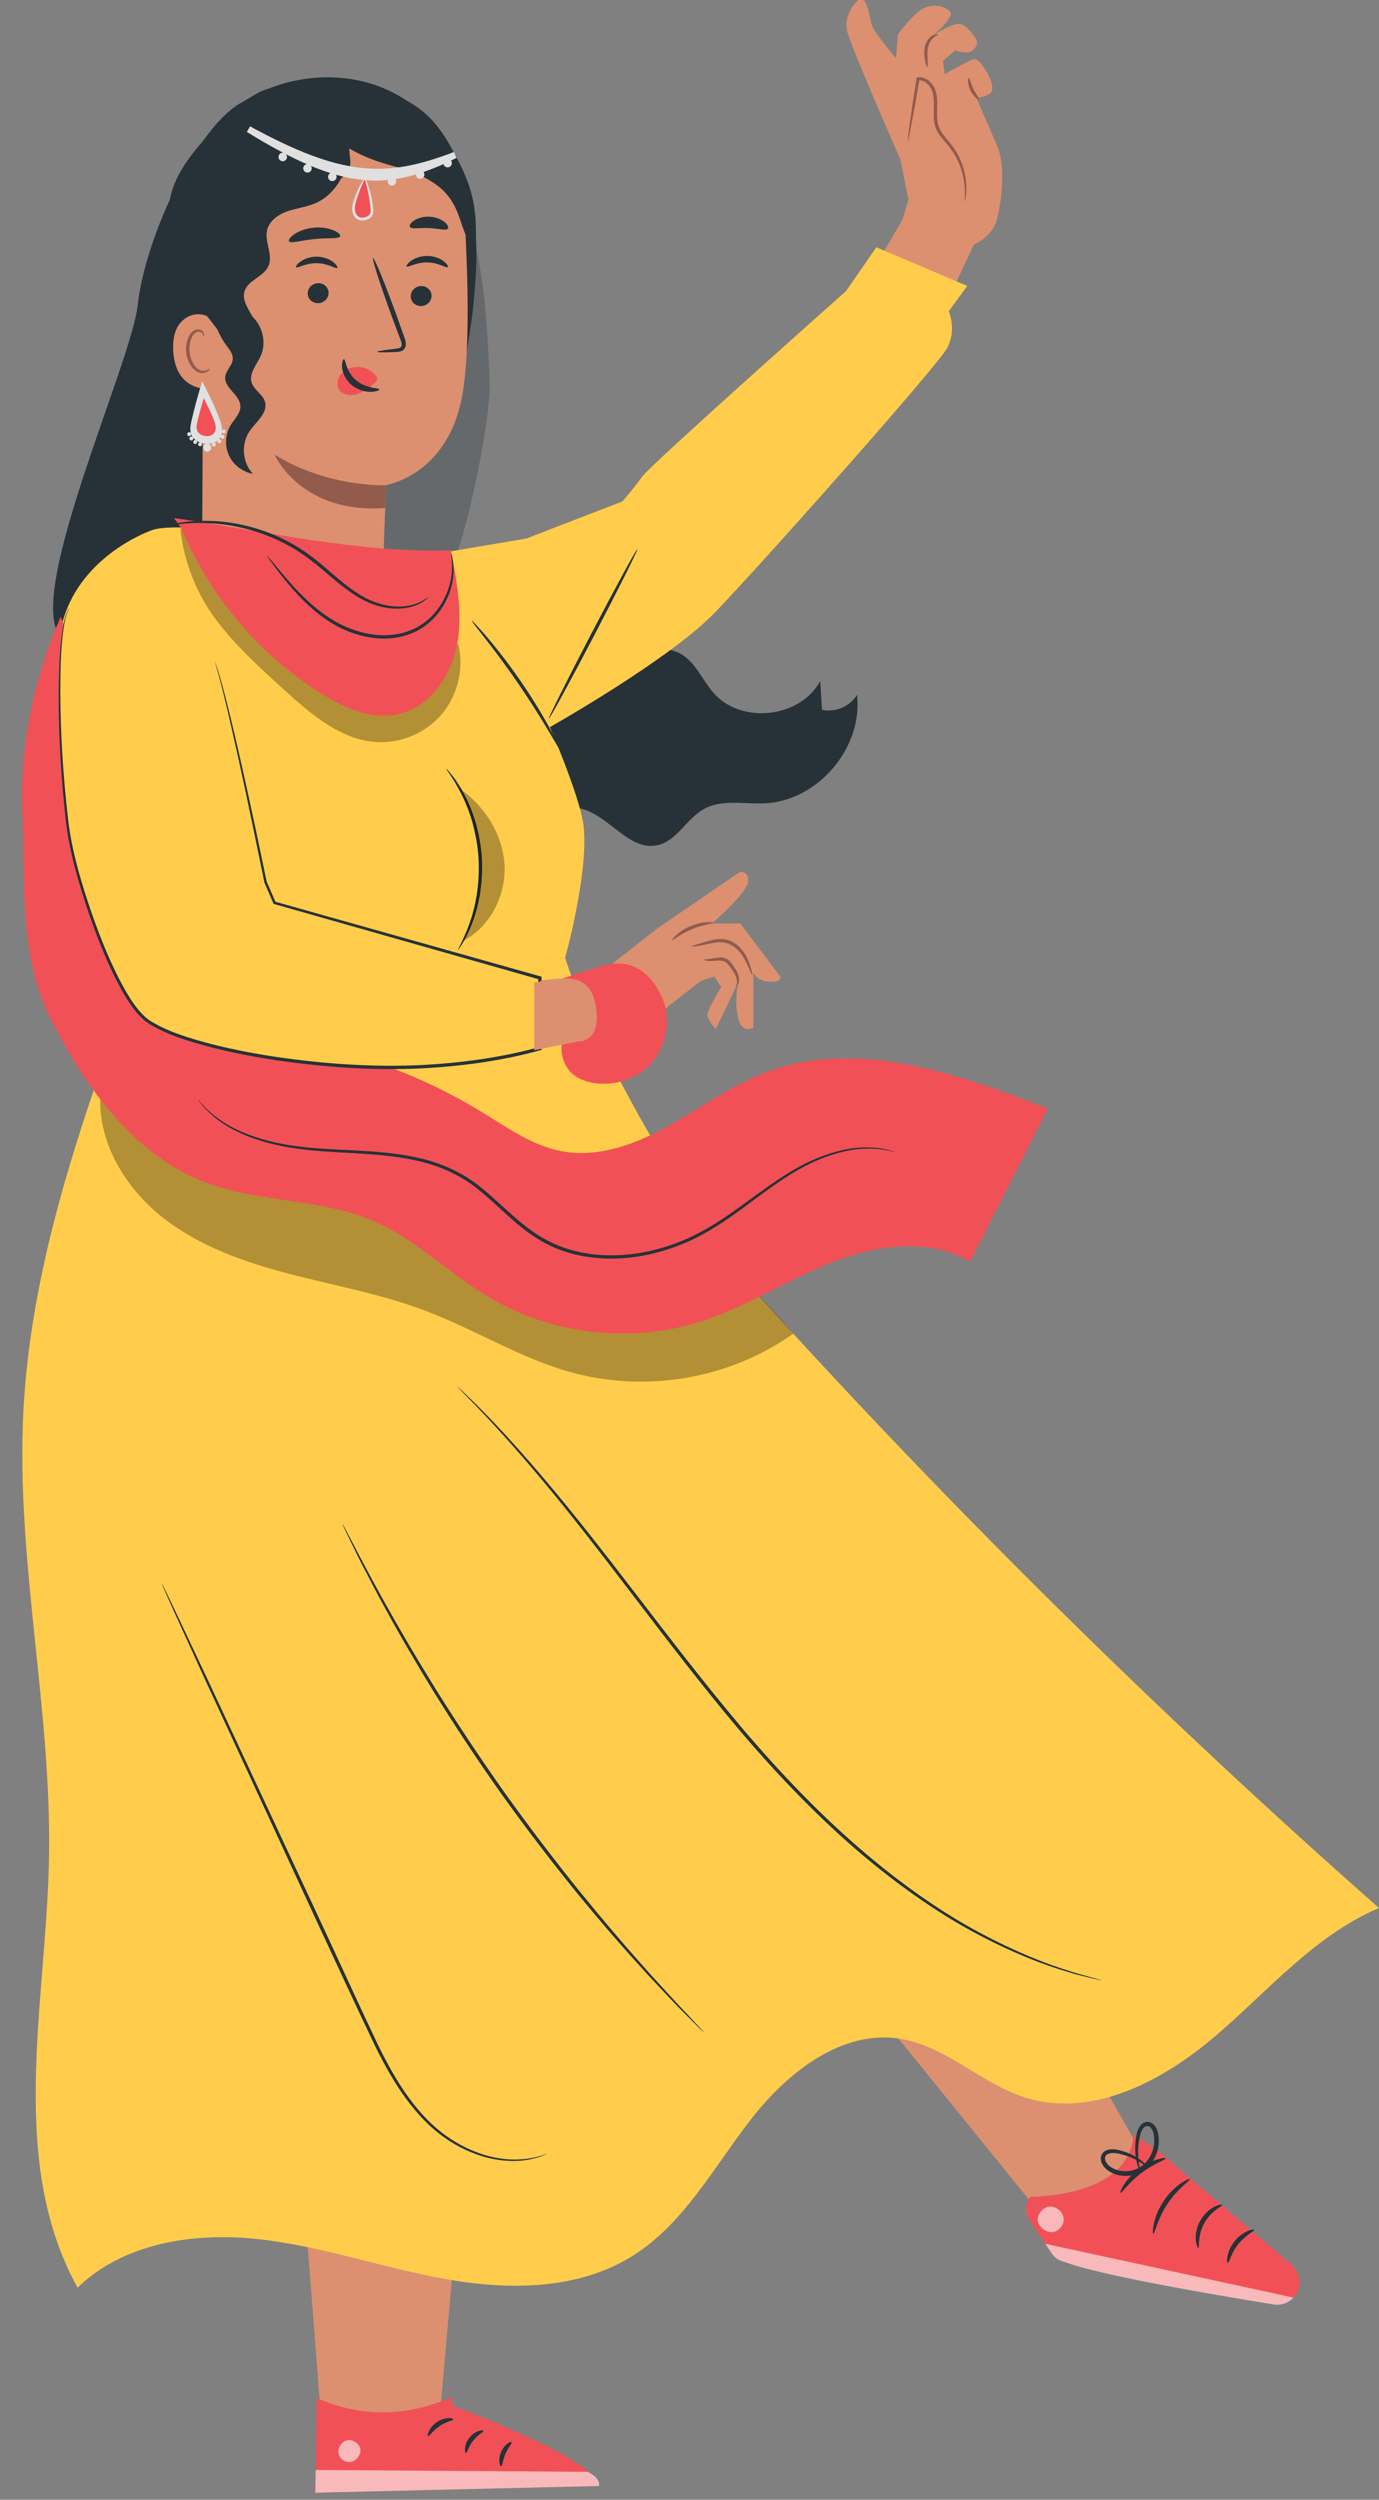 <svg width="175" height="317" viewBox="0 0 175 317" fill="none" xmlns="http://www.w3.org/2000/svg">
<rect x="0" y="0" width="175" height="317" fill="#808080" stroke="none"/>
<g clip-path="url(#clip0_529_79)">
<path d="M108.902 0.001C108.902 0.001 106.885 1.793 107.558 4.147C108.23 6.499 114.28 20.281 114.28 20.281L115.289 25.323L114.504 27.9L111.354 33.279L120.891 36.752L123.58 31.038C123.58 31.038 125.933 30.029 126.493 27.9C127.053 25.771 127.726 21.177 126.493 18.376C125.26 15.575 123.916 12.437 123.916 12.437C123.916 12.437 125.485 12.213 125.821 11.653C126.157 11.093 125.597 9.86 125.597 9.86C125.597 9.86 124.364 7.283 123.58 7.508C122.796 7.731 119.883 9.412 119.883 9.412L119.658 7.731L121.227 6.387C121.227 6.387 122.908 7.059 123.579 6.275C124.252 5.491 123.915 5.042 123.915 5.042C123.915 5.042 122.682 2.913 121.563 3.025C120.442 3.137 118.425 4.482 118.425 4.482C118.425 4.482 121.227 2.129 120.554 1.456C119.882 0.784 118.647 0.448 117.303 1.008C115.96 1.569 113.943 4.37 113.943 4.37L113.719 7.395C113.719 7.395 110.806 4.034 110.581 3.025C110.357 2.017 110.021 0 109.461 0" fill="#DC9070"/>
<path d="M122.43 25.53C122.333 25.532 122.687 24.064 122.088 21.834C121.781 20.733 121.204 19.469 120.217 18.324C119.733 17.745 119.126 17.151 118.782 16.317C118.443 15.476 118.48 14.552 118.505 13.675C118.531 12.819 118.515 11.975 118.183 11.289C117.858 10.62 117.179 10.118 116.522 10.189L116.696 10.026C116.301 12.33 115.951 14.29 115.689 15.673C115.563 16.303 115.457 16.836 115.367 17.283C115.285 17.656 115.231 17.856 115.209 17.852C115.187 17.849 115.199 17.642 115.241 17.263C115.299 16.811 115.37 16.271 115.453 15.634C115.647 14.241 115.943 12.273 116.307 9.962L116.331 9.814L116.481 9.798C117.365 9.703 118.171 10.324 118.559 11.104C118.953 11.91 118.956 12.824 118.932 13.687C118.905 14.571 118.879 15.432 119.172 16.163C119.463 16.894 120.028 17.475 120.519 18.072C121.53 19.279 122.103 20.613 122.38 21.758C122.659 22.91 122.664 23.877 122.613 24.529C122.554 25.184 122.452 25.534 122.43 25.53Z" fill="#925B4C"/>
<path d="M122.942 9.888C123.066 9.882 123.173 10.554 123.532 11.282C123.879 12.016 124.338 12.518 124.257 12.611C124.192 12.703 123.542 12.294 123.148 11.467C122.746 10.644 122.83 9.881 122.942 9.888Z" fill="#925B4C"/>
<path d="M119.027 4.387C119.036 4.455 118.766 4.509 118.466 4.775C118.165 5.032 117.851 5.528 117.751 6.135C117.653 6.752 117.715 7.35 117.723 7.789C117.738 8.228 117.709 8.507 117.65 8.511C117.591 8.515 117.515 8.254 117.424 7.823C117.342 7.395 117.22 6.774 117.33 6.064C117.448 5.343 117.873 4.775 118.289 4.53C118.711 4.278 119.031 4.34 119.027 4.387Z" fill="#925B4C"/>
<g opacity="0.3">
<path d="M62.145 48.393C61.915 43.15 61.682 37.885 60.686 32.732C59.691 27.579 57.896 22.504 54.797 18.269L44.649 46.327C44.528 54.589 45.622 62.868 47.882 70.816C52.656 68.655 54.456 77.082 57 72.5C59.192 68.552 62.342 52.905 62.145 48.393Z" fill="#263238"/>
</g>
<path d="M17.498 38.5C18.466 30.044 25.094 15.744 30.88 12.884C36.906 9.045 45.149 8.659 51.181 12.49C55.015 14.925 57.772 18.835 59.358 23.091C60.944 27.347 60.256 30.875 60.219 35.417C60.2 37.77 59.901 44.097 57.87 45.286L7.5 80.5C3.439 74.622 16.857 45.616 17.498 38.5Z" fill="#263238"/>
<path d="M21.57 25.304C22.28 21.074 26.412 16.965 29.632 14.131C33.306 10.896 33.823 11.042 38.718 10.918C43.878 10.787 49.517 10.809 53.544 14.039C55.776 15.828 57.224 18.409 58.387 21.023C61.075 27.061 60.66 33.957 59.839 40.516C59.017 47.075 57.627 53.266 52.258 57.123L29.694 53.627C24.716 51.783 23.056 46.095 21.648 40.977C20.241 35.858 20.69 30.539 21.57 25.304Z" fill="#263238"/>
<path d="M59.065 29.513C58.749 23.307 52.143 17.034 45.956 17.613L25.87 21.183L25.896 24.52L25.667 66.197C33.578 67.968 41.155 69.903 48.663 70.55L48.99 61.507C48.99 61.507 56.928 60.287 58.694 49.97C59.573 44.84 59.417 36.408 59.065 29.513Z" fill="#DC9070"/>
<path d="M54.767 37.488C54.783 38.188 54.203 38.779 53.473 38.81C52.743 38.84 52.136 38.299 52.121 37.598C52.105 36.898 52.684 36.306 53.414 36.275C54.144 36.244 54.75 36.787 54.767 37.488Z" fill="#263238"/>
<path d="M56.827 33.878C56.66 34.049 55.665 33.294 54.238 33.28C52.814 33.247 51.758 33.968 51.605 33.792C51.53 33.714 51.701 33.403 52.162 33.077C52.615 32.752 53.384 32.44 54.273 32.455C55.161 32.47 55.904 32.806 56.33 33.146C56.765 33.487 56.909 33.801 56.827 33.878Z" fill="#263238"/>
<path d="M41.696 37.123C41.712 37.823 41.132 38.415 40.401 38.445C39.671 38.475 39.065 37.934 39.05 37.234C39.033 36.533 39.613 35.941 40.342 35.911C41.073 35.88 41.679 36.423 41.696 37.123Z" fill="#263238"/>
<path d="M42.801 33.975C42.635 34.146 41.638 33.391 40.213 33.377C38.788 33.344 37.733 34.065 37.579 33.888C37.505 33.809 37.674 33.499 38.136 33.173C38.588 32.848 39.358 32.536 40.246 32.551C41.135 32.566 41.877 32.902 42.303 33.242C42.738 33.584 42.883 33.899 42.801 33.975Z" fill="#263238"/>
<path d="M47.852 44.617C47.846 44.536 48.734 44.393 50.174 44.227C50.538 44.193 50.884 44.125 50.949 43.878C51.038 43.616 50.89 43.221 50.718 42.795C50.387 41.91 50.039 40.981 49.675 40.008C48.227 36.041 47.183 32.781 47.343 32.724C47.503 32.667 48.807 35.836 50.256 39.803C50.604 40.782 50.937 41.714 51.254 42.607C51.387 43.022 51.619 43.495 51.426 44.038C51.325 44.31 51.055 44.504 50.821 44.563C50.587 44.632 50.382 44.633 50.202 44.642C48.753 44.703 47.856 44.698 47.852 44.617Z" fill="#263238"/>
<path d="M48.986 61.535C48.986 61.535 41.673 61.874 34.834 57.649C34.834 57.649 38.175 65.234 48.885 64.416L48.986 61.535Z" fill="#925B4C"/>
<path d="M47.695 47.663C47.119 46.883 46.1 46.446 45.081 46.543C44.375 46.611 43.657 46.942 43.222 47.512C42.786 48.081 42.687 48.895 43.07 49.448C43.502 50.071 44.417 50.224 45.195 50.013C45.974 49.802 46.647 49.299 47.288 48.798C47.465 48.658 47.646 48.514 47.758 48.323C47.869 48.131 47.896 47.879 47.763 47.717" fill="#F15156"/>
<path d="M43.641 45.553C43.874 45.542 43.858 47.09 45.17 48.205C46.48 49.324 48.132 49.169 48.142 49.386C48.162 49.484 47.771 49.683 47.074 49.693C46.389 49.709 45.394 49.477 44.592 48.795C43.791 48.111 43.455 47.208 43.409 46.572C43.359 45.924 43.536 45.543 43.641 45.553Z" fill="#263238"/>
<path d="M43.17 29.951C43.024 30.337 41.603 30.136 39.927 30.318C38.247 30.466 36.891 30.939 36.673 30.589C36.577 30.421 36.816 30.06 37.366 29.69C37.912 29.322 38.779 28.976 39.785 28.876C40.791 28.779 41.709 28.949 42.316 29.204C42.928 29.458 43.233 29.767 43.17 29.951Z" fill="#263238"/>
<path d="M56.843 28.985C56.589 29.306 55.61 28.958 54.429 28.927C53.248 28.856 52.244 29.118 52.017 28.777C51.919 28.612 52.079 28.289 52.521 27.988C52.955 27.687 53.679 27.446 54.491 27.481C55.303 27.516 56.003 27.818 56.409 28.155C56.823 28.492 56.956 28.828 56.843 28.985Z" fill="#263238"/>
<path d="M52.123 14.734C55.931 17.313 58.564 21.559 59.841 26.212L59.213 30.036C58.322 28.185 58.211 26.201 56.385 24.303C55.158 23.027 52.892 21.827 50.482 21.214C43.594 19.461 41.275 16.96 38.232 12.461C42.694 11.344 48.316 12.155 52.123 14.734Z" fill="#263238"/>
<path d="M22.388 24.835C24.307 17.933 30.575 12.451 37.671 11.469L38.232 12.461C39.975 14.499 42.043 13.864 43.786 15.902C44.221 16.411 44.35 19.63 44.448 20.292C44.58 21.178 44.029 22.039 43.336 22.607C41.677 23.965 39.352 24.049 37.209 24.107C35.066 24.165 32.724 24.339 31.162 25.808C29.218 27.637 29.26 30.743 29.915 33.33C30.568 35.918 30.824 40.089 30.557 42.745C30.317 45.125 27.171 39.343 25.103 40.544C24.525 40.879 26.081 50.217 25.478 49.93C24.887 49.649 24.942 46.285 24.747 45.661C23.686 42.278 22.621 38.882 22.056 35.382C21.491 31.882 21.439 28.251 22.388 24.835Z" fill="#263238"/>
<path d="M28.257 42.792C28.097 40.544 25.614 39.095 23.687 40.264C22.63 40.905 21.838 42.167 21.987 44.554C22.386 50.919 28.693 49.206 28.693 49.023C28.693 48.909 28.446 45.423 28.257 42.792Z" fill="#DC9070"/>
<path d="M26.607 46.728C26.577 46.709 26.501 46.813 26.319 46.911C26.142 47.007 25.832 47.086 25.492 46.983C24.803 46.781 24.166 45.751 24.059 44.607C24.004 44.029 24.088 43.469 24.264 42.999C24.427 42.52 24.706 42.175 25.041 42.092C25.372 41.992 25.626 42.178 25.715 42.353C25.813 42.525 25.78 42.655 25.815 42.663C25.834 42.678 25.945 42.547 25.876 42.288C25.841 42.163 25.756 42.018 25.599 41.906C25.438 41.792 25.209 41.744 24.975 41.785C24.487 41.851 24.075 42.332 23.883 42.848C23.664 43.368 23.555 43.998 23.617 44.647C23.743 45.926 24.479 47.083 25.416 47.287C25.872 47.374 26.236 47.214 26.419 47.051C26.605 46.883 26.629 46.738 26.607 46.728Z" fill="#925B4C"/>
<path d="M22.379 38.896C23.561 38.163 25.137 38.893 26.09 39.905C27.044 40.916 27.715 42.214 28.857 43.007C30 43.8 31.921 43.76 32.451 42.474C33.196 40.667 30.502 38.88 31.017 36.994C31.415 35.531 33.455 35.119 34.069 33.733C34.688 32.334 33.559 30.705 33.891 29.211C34.148 28.052 35.234 27.252 36.348 26.841C37.462 26.43 38.665 26.298 39.774 25.874C43.308 24.522 45.158 19.911 43.54 16.491L26.613 16.987L20.345 33.178L22.379 38.896Z" fill="#263238"/>
<path d="M31.116 39.493C33.077 40.497 33.996 43.143 33.081 45.146C32.574 46.254 31.573 47.342 31.93 48.507C32.223 49.461 33.342 49.984 33.624 50.942C34.04 52.351 32.503 53.474 31.671 54.685C30.567 56.291 30.75 58.659 32.087 60.077C30.77 59.853 29.59 58.942 29.041 57.724C28.492 56.507 28.589 55.018 29.293 53.884C29.774 53.108 30.546 52.4 30.508 51.487C30.449 50.06 28.434 49.208 28.584 47.788C28.671 46.952 29.517 46.325 29.541 45.486C29.56 44.858 29.115 44.326 28.742 43.82C27.089 41.583 26.449 38.628 27.028 35.908" fill="#263238"/>
<path d="M58.757 273.511C58.606 274.678 55.731 307.282 55.731 307.282H40.794L38.176 273.647L58.757 273.511Z" fill="#DC9070"/>
<path d="M57.357 303.989L57.392 305.058C57.392 305.058 75.734 311.819 76.027 315.254L40.016 316.106L40.222 304.111C45.635 306.464 51.244 306.611 57.357 303.989Z" fill="#F15156"/>
<g opacity="0.6">
<path d="M43.958 309.494C43.266 309.701 42.803 310.496 42.981 311.196C43.16 311.897 43.964 312.375 44.66 312.179C45.356 311.984 45.941 311.047 45.686 310.371C45.43 309.696 44.455 309.186 43.826 309.542" fill="white"/>
</g>
<g opacity="0.6">
<path d="M40.015 316.105L40.065 313.22L74.56 313.46C74.56 313.46 76.18 314.119 76.026 315.253L40.015 316.105Z" fill="white"/>
</g>
<path d="M57.52 306.794C57.518 306.97 56.641 307.07 55.789 307.657C54.921 308.22 54.494 308.993 54.33 308.926C54.167 308.896 54.404 307.839 55.448 307.147C56.486 306.447 57.554 306.631 57.52 306.794Z" fill="#263238"/>
<path d="M61.334 308.266C61.379 308.436 60.624 308.753 60.044 309.51C59.442 310.251 59.31 311.059 59.136 311.055C58.971 311.086 58.825 310.06 59.564 309.131C60.293 308.197 61.326 308.099 61.334 308.266Z" fill="#263238"/>
<path d="M63.586 312.736C63.427 312.778 63.162 311.905 63.59 310.932C64.012 309.954 64.832 309.555 64.91 309.7C65.012 309.842 64.491 310.371 64.151 311.176C63.793 311.972 63.761 312.715 63.586 312.736Z" fill="#263238"/>
<path d="M129.147 245.206C129.675 246.233 145.507 274.158 145.507 274.158L133.447 282.474L112.606 256.774L129.147 245.206Z" fill="#DC9070"/>
<path d="M130.713 278.575C130.713 278.575 143.327 278.746 143.838 270.716L146.648 272.498L163.85 287.139C164.963 288.087 165.301 289.745 164.483 290.957C163.853 291.89 162.771 292.355 161.694 292.184C155.925 291.273 134.722 287.814 133.701 286.067L130.708 281.622C130.088 280.702 130.09 279.495 130.713 278.575Z" fill="#F15156"/>
<g opacity="0.6">
<path d="M164.151 291.365L132.637 284.537L133.305 285.498C133.934 286.604 134.675 286.703 135.632 287.03C138.468 287.999 145.595 289.626 161.626 292.233C162.559 292.385 163.51 292.058 164.151 291.365Z" fill="white"/>
</g>
<g opacity="0.6">
<path d="M133.319 279.833C134.16 279.83 134.943 280.56 134.98 281.4C135.017 282.241 134.282 283.044 133.44 283.061C132.6 283.078 131.632 282.23 131.69 281.391C131.747 280.553 132.662 279.656 133.483 279.842" fill="white"/>
</g>
<path d="M152.078 285.064C152.25 285.037 151.935 283.494 152.838 281.917C153.695 280.314 155.17 279.762 155.102 279.602C155.083 279.533 154.673 279.557 154.091 279.851C153.511 280.139 152.796 280.747 152.309 281.623C151.824 282.501 151.688 283.43 151.752 284.074C151.811 284.725 152.009 285.084 152.078 285.064Z" fill="#263238"/>
<path d="M155.805 286.976C155.981 286.999 156.195 285.756 157.134 284.604C158.047 283.432 159.212 282.945 159.15 282.778C159.135 282.617 157.709 282.895 156.66 284.226C155.597 285.545 155.644 286.998 155.805 286.976Z" fill="#263238"/>
<path d="M146.365 283.263C146.546 283.297 146.867 281.382 148.17 279.464C149.444 277.524 151.089 276.495 150.988 276.341C150.941 276.194 149.037 277.051 147.666 279.127C146.274 281.189 146.212 283.275 146.365 283.263Z" fill="#263238"/>
<path d="M142.191 278.074C142.346 278.167 143.235 276.773 144.824 275.58C146.397 274.366 147.977 273.881 147.928 273.706C147.913 273.551 146.149 273.796 144.456 275.098C142.752 276.383 142.046 278.018 142.191 278.074Z" fill="#263238"/>
<path d="M145.72 274.889C145.746 274.864 145.526 274.559 145.006 274.126C144.488 273.699 143.653 273.143 142.48 272.788C141.905 272.638 141.218 272.393 140.417 272.684C140.016 272.826 139.664 273.282 139.693 273.772C139.717 274.253 139.966 274.645 140.27 274.96C141.534 276.175 143.798 276.302 145.366 275.081C146.915 273.829 147.377 271.76 146.855 270.137C146.698 269.739 146.441 269.316 145.958 269.139C145.476 268.957 144.948 269.223 144.717 269.551C144.226 270.22 144.197 270.92 144.106 271.509C143.978 272.724 144.133 273.709 144.3 274.358C144.468 275.012 144.645 275.344 144.678 275.332C144.798 275.314 144.207 273.881 144.531 271.564C144.635 271.002 144.728 270.328 145.105 269.871C145.288 269.646 145.543 269.551 145.78 269.642C146.013 269.724 146.217 270.01 146.331 270.333C146.743 271.676 146.316 273.566 144.99 274.604C143.68 275.647 141.689 275.532 140.663 274.564C140.419 274.327 140.24 274.022 140.225 273.751C140.211 273.484 140.364 273.253 140.616 273.145C141.148 272.916 141.814 273.07 142.364 273.201C144.623 273.804 145.654 274.995 145.72 274.889Z" fill="#263238"/>
<path d="M108.759 88.114C107.871 89.586 105.995 90.388 104.317 90.012C104.242 88.795 104.166 87.579 104.09 86.361C101.561 91.051 94.06 91.891 90.556 87.877C89.093 86.201 88.235 83.88 86.262 82.852C83.818 81.579 80.88 82.86 78.124 82.89C75.011 82.924 72.125 81.324 69.56 79.559C66.995 77.795 64.517 75.786 61.563 74.804C58.608 73.822 54.959 74.124 52.916 76.474L56.504 97.048C55.928 99.434 57.947 101.816 60.281 102.572C62.617 103.328 65.146 102.906 67.574 102.545C70.002 102.185 72.587 101.912 74.822 102.925C77.824 104.286 80.207 107.881 83.428 107.183C85.887 106.651 87.114 103.831 89.31 102.603C91.601 101.321 94.433 101.993 97.056 101.871C103.8 101.557 109.53 94.822 108.759 88.114Z" fill="#263238"/>
<path d="M54.212 70.423L66.808 68.289L78.977 63.592C78.977 63.592 80.471 61.884 81.54 60.389C82.607 58.895 107.373 36.904 107.373 36.904L111.216 31.353L122.745 36.264L120.396 39.467C120.396 39.467 121.463 41.815 120.182 44.164C118.901 46.512 96.483 71.705 90.719 77.683C84.955 83.662 69.796 92.201 69.796 92.201L58.054 87.504L54.212 70.423Z" fill="#FFCD4B"/>
<path d="M63.179 77.469C63.179 77.469 73.427 98.819 74.067 104.796C74.708 110.775 71.719 121.449 71.719 121.449L21.76 124.011L14.714 121.449C14.714 121.449 8.736 110.988 7.455 99.459C6.174 87.93 6.601 90.492 7.455 81.525C8.309 72.558 16.171 68.397 19.222 67.252C24.258 65.364 54.404 71.282 54.404 71.282L63.179 77.469Z" fill="#FFCD4B"/>
<path d="M76.167 131.644C76.167 131.644 76.188 131.777 76.213 132.037C76.238 132.31 76.272 132.695 76.317 133.197C76.355 133.709 76.408 134.343 76.541 135.087C76.661 135.832 76.764 136.7 77.005 137.658C77.806 141.511 79.721 147.021 83.472 153.247C85.328 156.365 87.599 159.67 90.184 163.157C92.76 166.652 95.691 170.304 98.626 174.33C101.551 178.357 104.523 182.75 106.99 187.724C109.446 192.682 111.32 198.311 111.663 204.358L111.716 205.297L111.285 204.459C110.556 203.045 108.722 202.47 107.137 202.707C105.494 202.949 104.016 203.87 102.55 204.777C99.585 206.585 96.551 208.42 93.389 210.15C90.235 211.892 86.984 213.589 83.609 215.141C80.249 216.725 76.761 218.156 73.173 219.425C63.425 222.894 53.318 224.66 43.828 224.135L43.691 224.128L43.644 223.999C34.4 198.164 28.672 174.941 25.328 158.288C23.646 149.958 22.511 143.269 21.792 138.666C21.421 136.367 21.182 134.583 21.003 133.381C20.921 132.787 20.858 132.333 20.813 132.014C20.772 131.706 20.76 131.548 20.76 131.548C20.76 131.548 20.796 131.702 20.849 132.008C20.903 132.327 20.977 132.779 21.076 133.37C21.272 134.583 21.56 136.354 21.932 138.644C22.694 143.239 23.871 149.918 25.587 158.236C29 174.865 34.776 198.056 44.033 223.86L43.85 223.723C53.276 224.236 63.322 222.479 73.029 219.024C76.602 217.761 80.078 216.336 83.428 214.758C86.793 213.211 90.036 211.521 93.184 209.785C96.34 208.061 99.369 206.231 102.331 204.429C103.797 203.527 105.318 202.567 107.076 202.308C107.952 202.182 108.851 202.272 109.672 202.588C110.488 202.901 111.236 203.48 111.639 204.279L111.26 204.381C110.928 198.403 109.084 192.823 106.652 187.891C104.21 182.943 101.259 178.559 98.349 174.532C95.431 170.506 92.512 166.845 89.943 163.336C87.366 159.834 85.104 156.512 83.257 153.376C79.524 147.113 77.636 141.563 76.873 137.688C76.642 136.725 76.549 135.853 76.44 135.104C76.317 134.357 76.275 133.721 76.248 133.207C76.218 132.703 76.194 132.317 76.177 132.043C76.165 131.778 76.167 131.644 76.167 131.644Z" fill="#F15156"/>
<path d="M96.288 164.328C88.684 155.941 75.042 132.272 71.719 121.45L17.014 123.82C10.536 141.654 3.989 159.812 2.98 178.76C1.961 197.891 6.646 216.936 6.21 236.088C5.792 254.393 0.976 274.077 9.844 290.097C15.697 284.426 24.588 283.072 32.691 283.943C40.793 284.815 48.566 287.584 56.588 289.019C64.609 290.452 73.388 290.398 80.29 286.067C86.747 282.016 90.52 274.941 95.18 268.908C99.84 262.875 106.785 257.31 114.307 258.55C120.117 259.507 124.587 264.288 130.214 266.023C138.637 268.621 147.576 263.894 154.274 258.163C160.971 252.433 166.881 245.391 175 241.96C147.343 217.576 121.052 191.645 96.288 164.328Z" fill="#FFCD4B"/>
<path d="M80.873 69.655C80.978 69.71 78.55 74.562 75.452 80.491C72.353 86.422 69.756 91.185 69.652 91.13C69.548 91.075 71.974 86.225 75.074 80.293C78.172 74.364 80.769 69.601 80.873 69.655Z" fill="#263238"/>
<path d="M59.862 78.711C59.884 78.692 60.089 78.888 60.441 79.258C60.794 79.627 61.285 80.178 61.877 80.874C63.059 82.264 64.619 84.251 66.194 86.55C67.768 88.852 69.055 91.025 69.921 92.631C70.356 93.434 70.691 94.092 70.908 94.555C71.126 95.017 71.234 95.278 71.207 95.292C71.151 95.321 70.591 94.343 69.659 92.78C68.728 91.217 67.407 89.081 65.842 86.791C64.275 84.503 62.762 82.498 61.642 81.064C60.524 79.629 59.814 78.753 59.862 78.711Z" fill="#263238"/>
<g opacity="0.3">
<path d="M58.137 81.609C55.962 84.513 52.981 87.186 49.364 87.48C46.172 87.74 43.148 86.102 40.495 84.307C33.901 79.845 27.24 73.539 22.874 66.881C23.253 71.045 24.93 75.321 27.459 78.651C29.988 81.981 33.108 84.806 36.209 87.611C39.554 90.636 43.269 93.824 47.771 94.103C50.915 94.298 54.117 92.914 56.128 90.49C58.139 88.065 58.909 84.662 58.137 81.609Z" fill="black"/>
</g>
<path d="M23.012 66.983C26.595 75.632 32.951 83.105 40.912 88.031C43.758 89.792 47.082 91.276 50.364 90.615C54.365 89.808 57.162 85.922 57.969 81.921C58.775 77.919 57.994 73.788 57.215 69.782C45.918 70.207 33.265 67.296 22.074 65.692" fill="#F15156"/>
<path d="M54.386 75.705C54.396 75.716 54.306 75.806 54.123 75.969C53.941 76.129 53.647 76.35 53.23 76.559C52.41 76.999 51.03 77.336 49.364 77.121C48.533 77.022 47.641 76.777 46.737 76.389C45.829 75.999 44.941 75.439 44.053 74.794C42.272 73.51 40.583 71.79 38.536 70.38C34.429 67.519 29.854 66.499 26.615 66.356C24.982 66.275 23.656 66.364 22.746 66.465C21.836 66.571 21.332 66.65 21.325 66.615C21.322 66.6 21.445 66.565 21.682 66.509C21.919 66.46 22.267 66.366 22.724 66.3C23.634 66.148 24.971 66.011 26.627 66.055C29.911 66.121 34.59 67.11 38.78 70.029C40.871 71.474 42.549 73.201 44.287 74.478C45.15 75.119 46.015 75.678 46.88 76.066C47.747 76.455 48.605 76.708 49.406 76.823C51.011 77.067 52.343 76.79 53.159 76.41C53.984 76.032 54.357 75.667 54.386 75.705Z" fill="#263238"/>
<path d="M57.233 70.18C57.247 70.177 57.285 70.291 57.344 70.514C57.413 70.736 57.475 71.07 57.522 71.508C57.615 72.378 57.576 73.688 57.038 75.182C56.502 76.655 55.462 78.344 53.704 79.535C51.958 80.735 49.54 81.233 47.15 80.864C44.75 80.516 42.624 79.481 40.95 78.255C39.269 77.026 37.975 75.664 36.952 74.487C35.933 73.303 35.173 72.296 34.654 71.596C34.137 70.895 33.866 70.497 33.889 70.479C33.913 70.461 34.228 70.825 34.784 71.494C35.342 72.161 36.137 73.137 37.177 74.287C38.221 75.43 39.522 76.75 41.179 77.936C42.825 79.115 44.895 80.106 47.21 80.442C49.514 80.796 51.816 80.328 53.484 79.208C55.17 78.092 56.2 76.487 56.755 75.074C57.311 73.642 57.397 72.374 57.356 71.518C57.322 70.658 57.183 70.191 57.233 70.18Z" fill="#263238"/>
<g opacity="0.3">
<path d="M87.884 151.978L12.72 139.156C12.532 145.091 15.982 150.711 20.643 154.39C25.305 158.068 31.06 160.07 36.808 161.564C42.555 163.059 48.437 164.119 53.992 166.219C60.248 168.584 66.008 172.239 72.455 174.017C82.016 176.655 92.58 174.868 100.664 169.124C95.961 163.525 89.876 158.431 87.884 151.978Z" fill="black"/>
</g>
<path d="M97.13 136.005C92.717 137.681 88.876 140.548 84.747 142.835C80.617 145.12 75.873 146.864 71.237 145.978C67.567 145.276 64.421 143.021 61.232 141.071C51.683 135.231 40.704 131.749 29.535 131.017L7.699 78.232C4.715 84.962 2.433 93.967 2.835 103.011C3.237 112.057 2.377 121.264 6.484 129.332C10.899 138.003 17.048 146.543 26.152 149.977C32.943 152.538 40.652 151.96 47.325 154.816C52.727 157.13 56.969 161.488 62.016 164.499C69.999 169.263 80.043 170.421 88.9 167.598C94.689 165.754 99.854 162.349 105.505 160.116C111.155 157.883 117.855 156.941 123.108 159.996C126.398 153.524 129.689 147.053 132.978 140.582C121.476 136.119 108.665 131.625 97.13 136.005Z" fill="#F15156"/>
<path d="M27.255 83.888C29.051 88.856 33.694 111.855 33.694 111.855L34.834 114.487L68.517 124.011V132.979C68.517 132.979 59.55 135.754 46.953 135.327C34.357 134.9 22.187 132.124 18.558 129.349C14.928 126.574 10.527 114.293 9.085 107.594C7.642 100.894 6.623 80.043 8.836 77.053" fill="#FFCD4B"/>
<path d="M8.836 77.053C8.847 77.06 8.757 77.193 8.626 77.47C8.509 77.754 8.354 78.186 8.237 78.778C7.982 79.955 7.801 81.73 7.711 84.019C7.562 88.597 7.67 95.255 8.587 103.399C8.988 107.481 10.24 111.81 11.83 116.353C12.64 118.619 13.552 120.94 14.67 123.244C15.229 124.395 15.839 125.542 16.541 126.648C17.264 127.734 18.052 128.821 19.174 129.524C21.455 130.909 24.162 131.697 26.886 132.414C29.628 133.113 32.475 133.654 35.389 134.079C41.218 134.904 47.331 135.361 53.567 135.058C58.7 134.779 63.743 134.085 68.455 132.778L68.306 132.979C68.308 129.933 68.31 126.941 68.311 124.011L68.461 124.21C55.807 120.614 44.34 117.356 34.791 114.643L34.717 114.621L34.687 114.551C34.285 113.616 33.914 112.758 33.552 111.917L33.546 111.901L33.542 111.885C31.791 103.197 30.285 96.178 29.166 91.347C28.607 88.931 28.148 87.06 27.8 85.803C27.636 85.17 27.491 84.695 27.391 84.376C27.295 84.056 27.256 83.887 27.256 83.887C27.256 83.887 27.527 84.521 27.886 85.778C28.262 87.031 28.749 88.896 29.334 91.307C30.506 96.129 32.057 103.139 33.848 111.823L33.838 111.792C34.204 112.632 34.577 113.489 34.983 114.421L34.879 114.331C44.435 117.02 55.91 120.249 68.573 123.812L68.723 123.854V124.01C68.725 126.94 68.727 129.931 68.728 132.977V133.137L68.58 133.178C63.805 134.506 58.758 135.2 53.59 135.482C47.316 135.787 41.18 135.325 35.329 134.491C32.403 134.06 29.545 133.514 26.785 132.807C24.039 132.077 21.329 131.294 18.961 129.852C17.77 129.102 16.946 127.955 16.217 126.855C15.506 125.727 14.892 124.567 14.332 123.405C13.212 121.08 12.303 118.747 11.497 116.469C9.916 111.912 8.671 107.538 8.287 103.433C7.407 95.262 7.345 88.599 7.545 84.01C7.661 81.717 7.87 79.937 8.154 78.757C8.285 78.165 8.456 77.731 8.588 77.449C8.732 77.175 8.836 77.053 8.836 77.053Z" fill="#263238"/>
<path d="M89.33 257.726C89.325 257.731 89.271 257.687 89.172 257.594C89.055 257.483 88.913 257.345 88.738 257.177C88.338 256.778 87.79 256.232 87.097 255.542C86.384 254.831 85.522 253.954 84.547 252.91C83.569 251.868 82.436 250.699 81.242 249.355C78.812 246.702 76.011 243.458 72.997 239.779C70.004 236.082 66.809 231.939 63.617 227.471C60.442 222.99 57.574 218.613 55.062 214.573C52.573 210.518 50.427 206.809 48.717 203.643C47.838 202.074 47.105 200.621 46.442 199.356C45.774 198.093 45.228 196.99 44.791 196.084C44.366 195.203 44.029 194.507 43.784 193.999C43.683 193.778 43.6 193.598 43.532 193.452C43.477 193.327 43.453 193.262 43.459 193.259C43.466 193.256 43.503 193.315 43.571 193.433C43.649 193.574 43.744 193.747 43.861 193.961C44.123 194.46 44.484 195.144 44.938 196.01C45.398 196.903 45.965 197.995 46.652 199.245C47.334 200.499 48.086 201.94 48.98 203.498C50.722 206.641 52.892 210.329 55.394 214.366C57.92 218.389 60.793 222.752 63.963 227.224C67.149 231.684 70.328 235.827 73.3 239.532C76.293 243.219 79.066 246.478 81.464 249.154C82.642 250.51 83.758 251.692 84.719 252.748C85.677 253.807 86.521 254.701 87.215 255.428C87.883 256.142 88.412 256.706 88.797 257.118C88.96 257.299 89.093 257.445 89.201 257.565C89.292 257.666 89.336 257.721 89.33 257.726Z" fill="#263238"/>
<path d="M139.812 251.14C139.81 251.148 139.713 251.13 139.523 251.088C139.314 251.039 139.038 250.975 138.687 250.894C138.312 250.802 137.86 250.692 137.33 250.564C136.791 250.439 136.175 250.28 135.495 250.051C132.737 249.263 128.829 247.792 124.284 245.405C119.729 243.034 114.632 239.598 109.444 235.224C104.256 230.847 99.024 225.499 93.953 219.541C88.9 213.563 84.397 207.622 80.281 202.244C76.172 196.859 72.435 192.04 69.153 188.111C65.877 184.176 63.102 181.097 61.119 179.033C60.147 177.981 59.343 177.214 58.826 176.665C58.578 176.405 58.381 176.201 58.232 176.045C58.1 175.904 58.034 175.829 58.039 175.823C58.044 175.818 58.12 175.882 58.262 176.014C58.419 176.161 58.625 176.356 58.886 176.602C59.423 177.132 60.247 177.882 61.239 178.917C63.261 180.948 66.074 184.002 69.384 187.917C72.7 191.826 76.466 196.632 80.592 202.004C84.726 207.37 89.235 213.298 94.278 219.264C99.337 225.208 104.544 230.546 109.697 234.924C114.851 239.298 119.908 242.743 124.425 245.138C128.933 247.548 132.808 249.057 135.543 249.891C136.217 250.132 136.829 250.303 137.362 250.441C137.887 250.585 138.335 250.708 138.707 250.81C139.052 250.909 139.325 250.987 139.531 251.046C139.719 251.101 139.813 251.133 139.812 251.14Z" fill="#263238"/>
<path d="M20.52 200.79C20.527 200.787 20.568 200.857 20.64 200.998C20.722 201.161 20.826 201.369 20.956 201.627C21.238 202.212 21.632 203.028 22.133 204.064C23.151 206.217 24.602 209.284 26.388 213.061C29.956 220.7 34.863 231.207 40.283 242.813C42.997 248.621 45.53 254.187 47.911 259.199C49.125 261.69 50.404 263.998 51.853 265.982C53.298 267.966 54.898 269.636 56.6 270.838C58.29 272.062 60.038 272.838 61.62 273.315C63.213 273.773 64.652 273.895 65.816 273.849C68.163 273.746 69.35 273.075 69.368 273.157C69.37 273.163 69.296 273.197 69.15 273.257C68.979 273.324 68.762 273.409 68.492 273.514C67.9 273.69 67.01 273.958 65.824 274.015C64.645 274.088 63.181 273.989 61.555 273.546C59.942 273.083 58.156 272.314 56.426 271.085C54.681 269.877 53.043 268.19 51.568 266.192C50.088 264.193 48.786 261.869 47.558 259.373C45.151 254.355 42.611 248.805 39.896 242.993C34.52 231.367 29.654 220.841 26.116 213.189C24.381 209.387 22.972 206.302 21.983 204.135C21.514 203.084 21.143 202.257 20.879 201.664C20.765 201.398 20.673 201.185 20.601 201.017C20.541 200.871 20.514 200.794 20.52 200.79Z" fill="#263238"/>
<path d="M58.134 120.455C58.055 120.41 58.803 119.251 59.55 117.185C59.733 116.668 59.929 116.1 60.075 115.472C60.26 114.853 60.367 114.172 60.502 113.461C60.712 112.029 60.817 110.436 60.721 108.766C60.602 107.097 60.295 105.53 59.904 104.136C59.678 103.448 59.486 102.786 59.223 102.196C58.998 101.591 58.731 101.054 58.483 100.564C57.478 98.61 56.589 97.556 56.661 97.502C56.684 97.483 56.91 97.74 57.3 98.224C57.501 98.463 57.734 98.764 57.967 99.14C58.205 99.513 58.503 99.922 58.749 100.423C59.018 100.911 59.306 101.451 59.55 102.061C59.831 102.656 60.041 103.325 60.28 104.024C60.701 105.439 61.027 107.038 61.147 108.74C61.245 110.443 61.126 112.071 60.89 113.527C60.742 114.25 60.62 114.942 60.416 115.567C60.252 116.202 60.037 116.775 59.832 117.293C59.651 117.821 59.408 118.266 59.22 118.666C59.037 119.069 58.844 119.397 58.676 119.659C58.35 120.187 58.159 120.471 58.134 120.455Z" fill="#263238"/>
<g opacity="0.3">
<path d="M58.621 119.392C62.152 117.655 64.252 113.576 64.02 109.648C63.789 105.72 61.424 102.074 58.153 99.886C61.611 105.84 61.748 113.588 58.501 119.661" fill="black"/>
</g>
<path d="M113.575 146.09C113.569 146.109 113.24 146.017 112.609 145.883C111.975 145.758 111.025 145.629 109.801 145.67C107.355 145.715 103.823 146.689 100.121 149.057C98.26 150.221 96.343 151.682 94.251 153.215C92.163 154.745 89.856 156.337 87.163 157.525C84.47 158.675 81.445 159.504 78.239 159.596C75.055 159.707 71.653 159.098 68.696 157.371C65.719 155.666 63.511 153.142 61.076 151.159C58.683 149.097 55.853 147.849 53.033 147.217C50.212 146.568 47.444 146.386 44.864 146.232C42.281 146.087 39.86 145.979 37.669 145.657C33.28 145.074 29.87 143.658 27.881 142.178C27.365 141.834 26.967 141.449 26.601 141.145C26.269 140.802 25.976 140.525 25.765 140.277C25.574 140.038 25.422 139.848 25.302 139.7C25.2 139.568 25.15 139.499 25.156 139.494C25.217 139.43 25.943 140.651 27.976 142.042C29.972 143.462 33.348 144.817 37.71 145.358C39.885 145.659 42.293 145.749 44.882 145.879C47.467 146.018 50.254 146.187 53.121 146.835C55.979 147.46 58.908 148.744 61.34 150.836C63.811 152.845 66.011 155.347 68.908 157.002C71.784 158.682 75.101 159.282 78.225 159.179C81.369 159.095 84.35 158.289 87.006 157.166C89.659 156.007 91.949 154.445 94.043 152.929C96.138 151.413 98.075 149.958 99.962 148.801C103.72 146.442 107.318 145.498 109.796 145.504C111.037 145.489 111.994 145.646 112.627 145.799C112.944 145.869 113.178 145.957 113.338 146.003C113.497 146.054 113.578 146.083 113.575 146.09Z" fill="#263238"/>
<path d="M68.517 124.496C68.517 124.011 75.385 124.011 75.385 124.011L83.357 117.788L93.856 110.594C93.856 110.594 95.12 110.4 94.925 111.858C94.731 113.316 90.356 117.107 90.356 117.107H93.953L99.008 123.819C99.008 123.819 99.299 124.594 97.647 124.496C95.995 124.399 95.606 123.33 95.606 123.33V130.329C95.606 130.329 94.148 131.204 93.661 129.065C93.175 126.927 93.661 124.594 93.661 124.594L90.842 130.506C90.842 130.506 89.773 129.357 89.773 128.676C89.773 127.996 91.522 125.177 91.522 125.177L90.647 123.819L88.917 124.399L81.121 130.506L67.791 133.182V124.594" fill="#DC9070"/>
<path d="M90.546 117.026C90.551 117.154 89.251 117.217 87.808 117.829C86.356 118.422 85.395 119.3 85.307 119.205C85.22 119.141 86.101 118.069 87.644 117.435C89.181 116.788 90.563 116.919 90.546 117.026Z" fill="#925B4C"/>
<path d="M95.465 123.643C95.403 123.666 95.197 123.127 94.823 122.298C94.452 121.495 93.826 120.319 92.614 119.748C92.019 119.472 91.37 119.461 90.79 119.535C90.206 119.611 89.675 119.751 89.222 119.843C88.316 120.05 87.722 120.028 87.723 119.971C87.72 119.909 88.274 119.828 89.148 119.551C89.588 119.422 90.112 119.25 90.734 119.145C91.347 119.043 92.098 119.037 92.791 119.359C94.183 120.022 94.792 121.336 95.102 122.182C95.412 123.064 95.514 123.626 95.465 123.643Z" fill="#925B4C"/>
<path d="M89.328 121.695C89.347 121.634 89.702 121.684 90.283 121.564C90.576 121.515 90.927 121.429 91.357 121.418C91.776 121.388 92.337 121.563 92.669 121.961C92.998 122.344 93.217 122.7 93.434 123.062C93.638 123.423 93.768 123.801 93.785 124.128C93.828 124.802 93.491 125.134 93.459 125.089C93.403 125.059 93.597 124.721 93.486 124.166C93.403 123.625 92.901 122.931 92.356 122.25C91.811 121.603 90.913 121.852 90.319 121.863C89.693 121.912 89.305 121.747 89.328 121.695Z" fill="#925B4C"/>
<path d="M76.5 122.446C79.948 121.545 82.393 123.063 83.929 126.279C85.466 129.494 84.41 133.731 81.544 135.849C80.022 136.974 78.095 137.51 76.204 137.422C74.945 137.364 73.661 137.019 72.689 136.217C71.717 135.415 71.052 133.71 71.31 132.476L73.604 132.015C73.604 132.015 76.081 132.115 75.692 128.211C75.303 124.307 73.069 124.022 71.31 124.097L76.5 122.446Z" fill="#F15156"/>
<path d="M46.289 22.568C45.866 23.315 45.5 24.146 45.215 24.956C45.049 25.427 44.801 26.122 44.867 26.616C44.932 27.111 45.094 27.491 45.546 27.703C45.997 27.916 46.861 27.69 47.093 27.248C47.235 26.976 47.218 26.651 47.187 26.345C47.056 25.054 46.753 23.78 46.289 22.568Z" fill="#F15156"/>
<path d="M46.289 22.568C46.33 22.551 46.646 23.168 46.951 24.244C47.102 24.781 47.244 25.433 47.335 26.167C47.368 26.52 47.47 26.961 47.205 27.403C46.898 27.809 46.436 27.948 45.969 27.966C45.473 27.991 45.002 27.641 44.837 27.217C44.667 26.811 44.649 26.369 44.734 25.989C44.905 25.243 45.174 24.646 45.391 24.13C45.849 23.11 46.25 22.543 46.289 22.568C46.337 22.595 46.019 23.2 45.63 24.228C45.449 24.74 45.202 25.366 45.065 26.051C45.036 26.221 45.018 26.398 45.036 26.561C45.056 26.735 45.096 26.918 45.165 27.074C45.297 27.384 45.607 27.616 45.968 27.601C46.329 27.599 46.736 27.445 46.909 27.204C47.079 26.949 47.037 26.56 47.002 26.204C46.931 25.484 46.817 24.841 46.7 24.305C46.465 23.234 46.236 22.587 46.289 22.568Z" fill="#E0E0E0"/>
<path d="M31.538 16.383C43.546 23.762 49.127 23.939 57.75 19.66C48.824 23.098 43.173 22.709 31.538 16.383Z" stroke="#E0E0E0" stroke-width="0.819"/>
<path d="M46.844 22.313C46.844 22.611 46.602 22.853 46.304 22.853C46.006 22.853 45.764 22.612 45.764 22.313C45.764 22.015 46.006 21.773 46.304 21.773C46.602 21.773 46.844 22.015 46.844 22.313Z" fill="#E0E0E0"/>
<path d="M39.561 21.346C39.561 21.644 39.319 21.886 39.021 21.886C38.723 21.886 38.481 21.644 38.481 21.346C38.481 21.048 38.723 20.806 39.021 20.806C39.319 20.806 39.561 21.048 39.561 21.346Z" fill="#E0E0E0"/>
<path d="M42.712 22.426C42.712 22.724 42.47 22.966 42.172 22.966C41.874 22.966 41.632 22.724 41.632 22.426C41.632 22.128 41.874 21.886 42.172 21.886C42.47 21.886 42.712 22.127 42.712 22.426Z" fill="#E0E0E0"/>
<path d="M36.422 19.907C36.422 20.205 36.18 20.447 35.882 20.447C35.584 20.447 35.342 20.205 35.342 19.907C35.342 19.609 35.584 19.367 35.882 19.367C36.18 19.367 36.422 19.609 36.422 19.907Z" fill="#E0E0E0"/>
<path d="M50.278 22.991C50.278 23.288 50.036 23.531 49.738 23.531C49.44 23.531 49.198 23.289 49.198 22.991C49.198 22.692 49.44 22.45 49.738 22.45C50.036 22.45 50.278 22.692 50.278 22.991Z" fill="#E0E0E0"/>
<path d="M53.86 22.133C53.86 22.431 53.618 22.673 53.32 22.673C53.022 22.673 52.78 22.431 52.78 22.133C52.78 21.835 53.022 21.593 53.32 21.593C53.618 21.593 53.86 21.835 53.86 22.133Z" fill="#E0E0E0"/>
<path d="M57.346 20.684C57.346 20.982 57.104 21.224 56.806 21.224C56.508 21.224 56.266 20.982 56.266 20.684C56.266 20.386 56.508 20.144 56.806 20.144C57.105 20.144 57.346 20.385 57.346 20.684Z" fill="#E0E0E0"/>
<path d="M25.654 48.33C25.166 50.002 24.678 51.676 24.299 53.376C24.173 53.945 24.061 54.556 24.274 55.098C24.558 55.821 25.365 56.227 26.14 56.274C26.801 56.315 27.528 56.101 27.891 55.547C28.289 54.938 28.206 54.118 27.968 53.432C27.347 51.645 26.488 49.979 25.654 48.33Z" fill="#E0E0E0"/>
<path d="M25.853 50.492C25.558 51.505 25.262 52.519 25.032 53.55C24.955 53.895 24.887 54.265 25.017 54.594C25.19 55.032 25.679 55.278 26.148 55.307C26.549 55.332 26.99 55.202 27.209 54.866C27.451 54.497 27.401 54 27.256 53.584C26.88 52.501 26.359 51.491 25.853 50.492Z" fill="#F15156"/>
<path d="M26.805 56.761C26.805 57.041 26.578 57.268 26.299 57.268C26.018 57.268 25.791 57.041 25.791 56.761C25.791 56.481 26.018 56.254 26.299 56.254C26.578 56.254 26.805 56.481 26.805 56.761Z" fill="#E0E0E0"/>
<path d="M25.643 56.343C25.643 56.483 25.529 56.597 25.389 56.597C25.249 56.597 25.136 56.483 25.136 56.343C25.136 56.203 25.249 56.09 25.389 56.09C25.529 56.09 25.643 56.203 25.643 56.343Z" fill="#E0E0E0"/>
<path d="M27.386 56.381C27.386 56.521 27.273 56.635 27.133 56.635C26.993 56.635 26.879 56.522 26.879 56.381C26.879 56.242 26.993 56.128 27.133 56.128C27.273 56.128 27.386 56.242 27.386 56.381Z" fill="#E0E0E0"/>
<path d="M28.091 55.958C28.091 56.098 27.977 56.212 27.837 56.212C27.698 56.212 27.584 56.098 27.584 55.958C27.584 55.818 27.698 55.705 27.837 55.705C27.977 55.705 28.091 55.818 28.091 55.958Z" fill="#E0E0E0"/>
<path d="M28.482 55.393C28.482 55.533 28.369 55.647 28.229 55.647C28.089 55.647 27.975 55.533 27.975 55.393C27.975 55.253 28.088 55.14 28.229 55.14C28.369 55.14 28.482 55.253 28.482 55.393Z" fill="#E0E0E0"/>
<path d="M28.653 54.7C28.653 54.84 28.539 54.954 28.399 54.954C28.26 54.954 28.146 54.84 28.146 54.7C28.146 54.56 28.26 54.447 28.399 54.447C28.54 54.447 28.653 54.56 28.653 54.7Z" fill="#E0E0E0"/>
<path d="M24.776 56.304C24.916 56.304 25.029 56.19 25.029 56.05C25.029 55.91 24.916 55.797 24.776 55.797C24.636 55.797 24.523 55.91 24.523 56.05C24.523 56.19 24.636 56.304 24.776 56.304Z" fill="#E0E0E0"/>
<path d="M24.009 55.31C24.149 55.31 24.262 55.196 24.262 55.056C24.262 54.916 24.149 54.803 24.009 54.803C23.869 54.803 23.755 54.916 23.755 55.056C23.755 55.196 23.869 55.31 24.009 55.31Z" fill="#E0E0E0"/>
<path d="M24.54 55.6C24.54 55.74 24.427 55.854 24.287 55.854C24.147 55.854 24.033 55.74 24.033 55.6C24.033 55.461 24.146 55.347 24.287 55.347C24.427 55.347 24.54 55.461 24.54 55.6Z" fill="#E0E0E0"/>
</g>
<defs>
<clipPath id="clip0_529_79">
<rect width="175" height="317" fill="white"/>
</clipPath>
</defs>
</svg>
